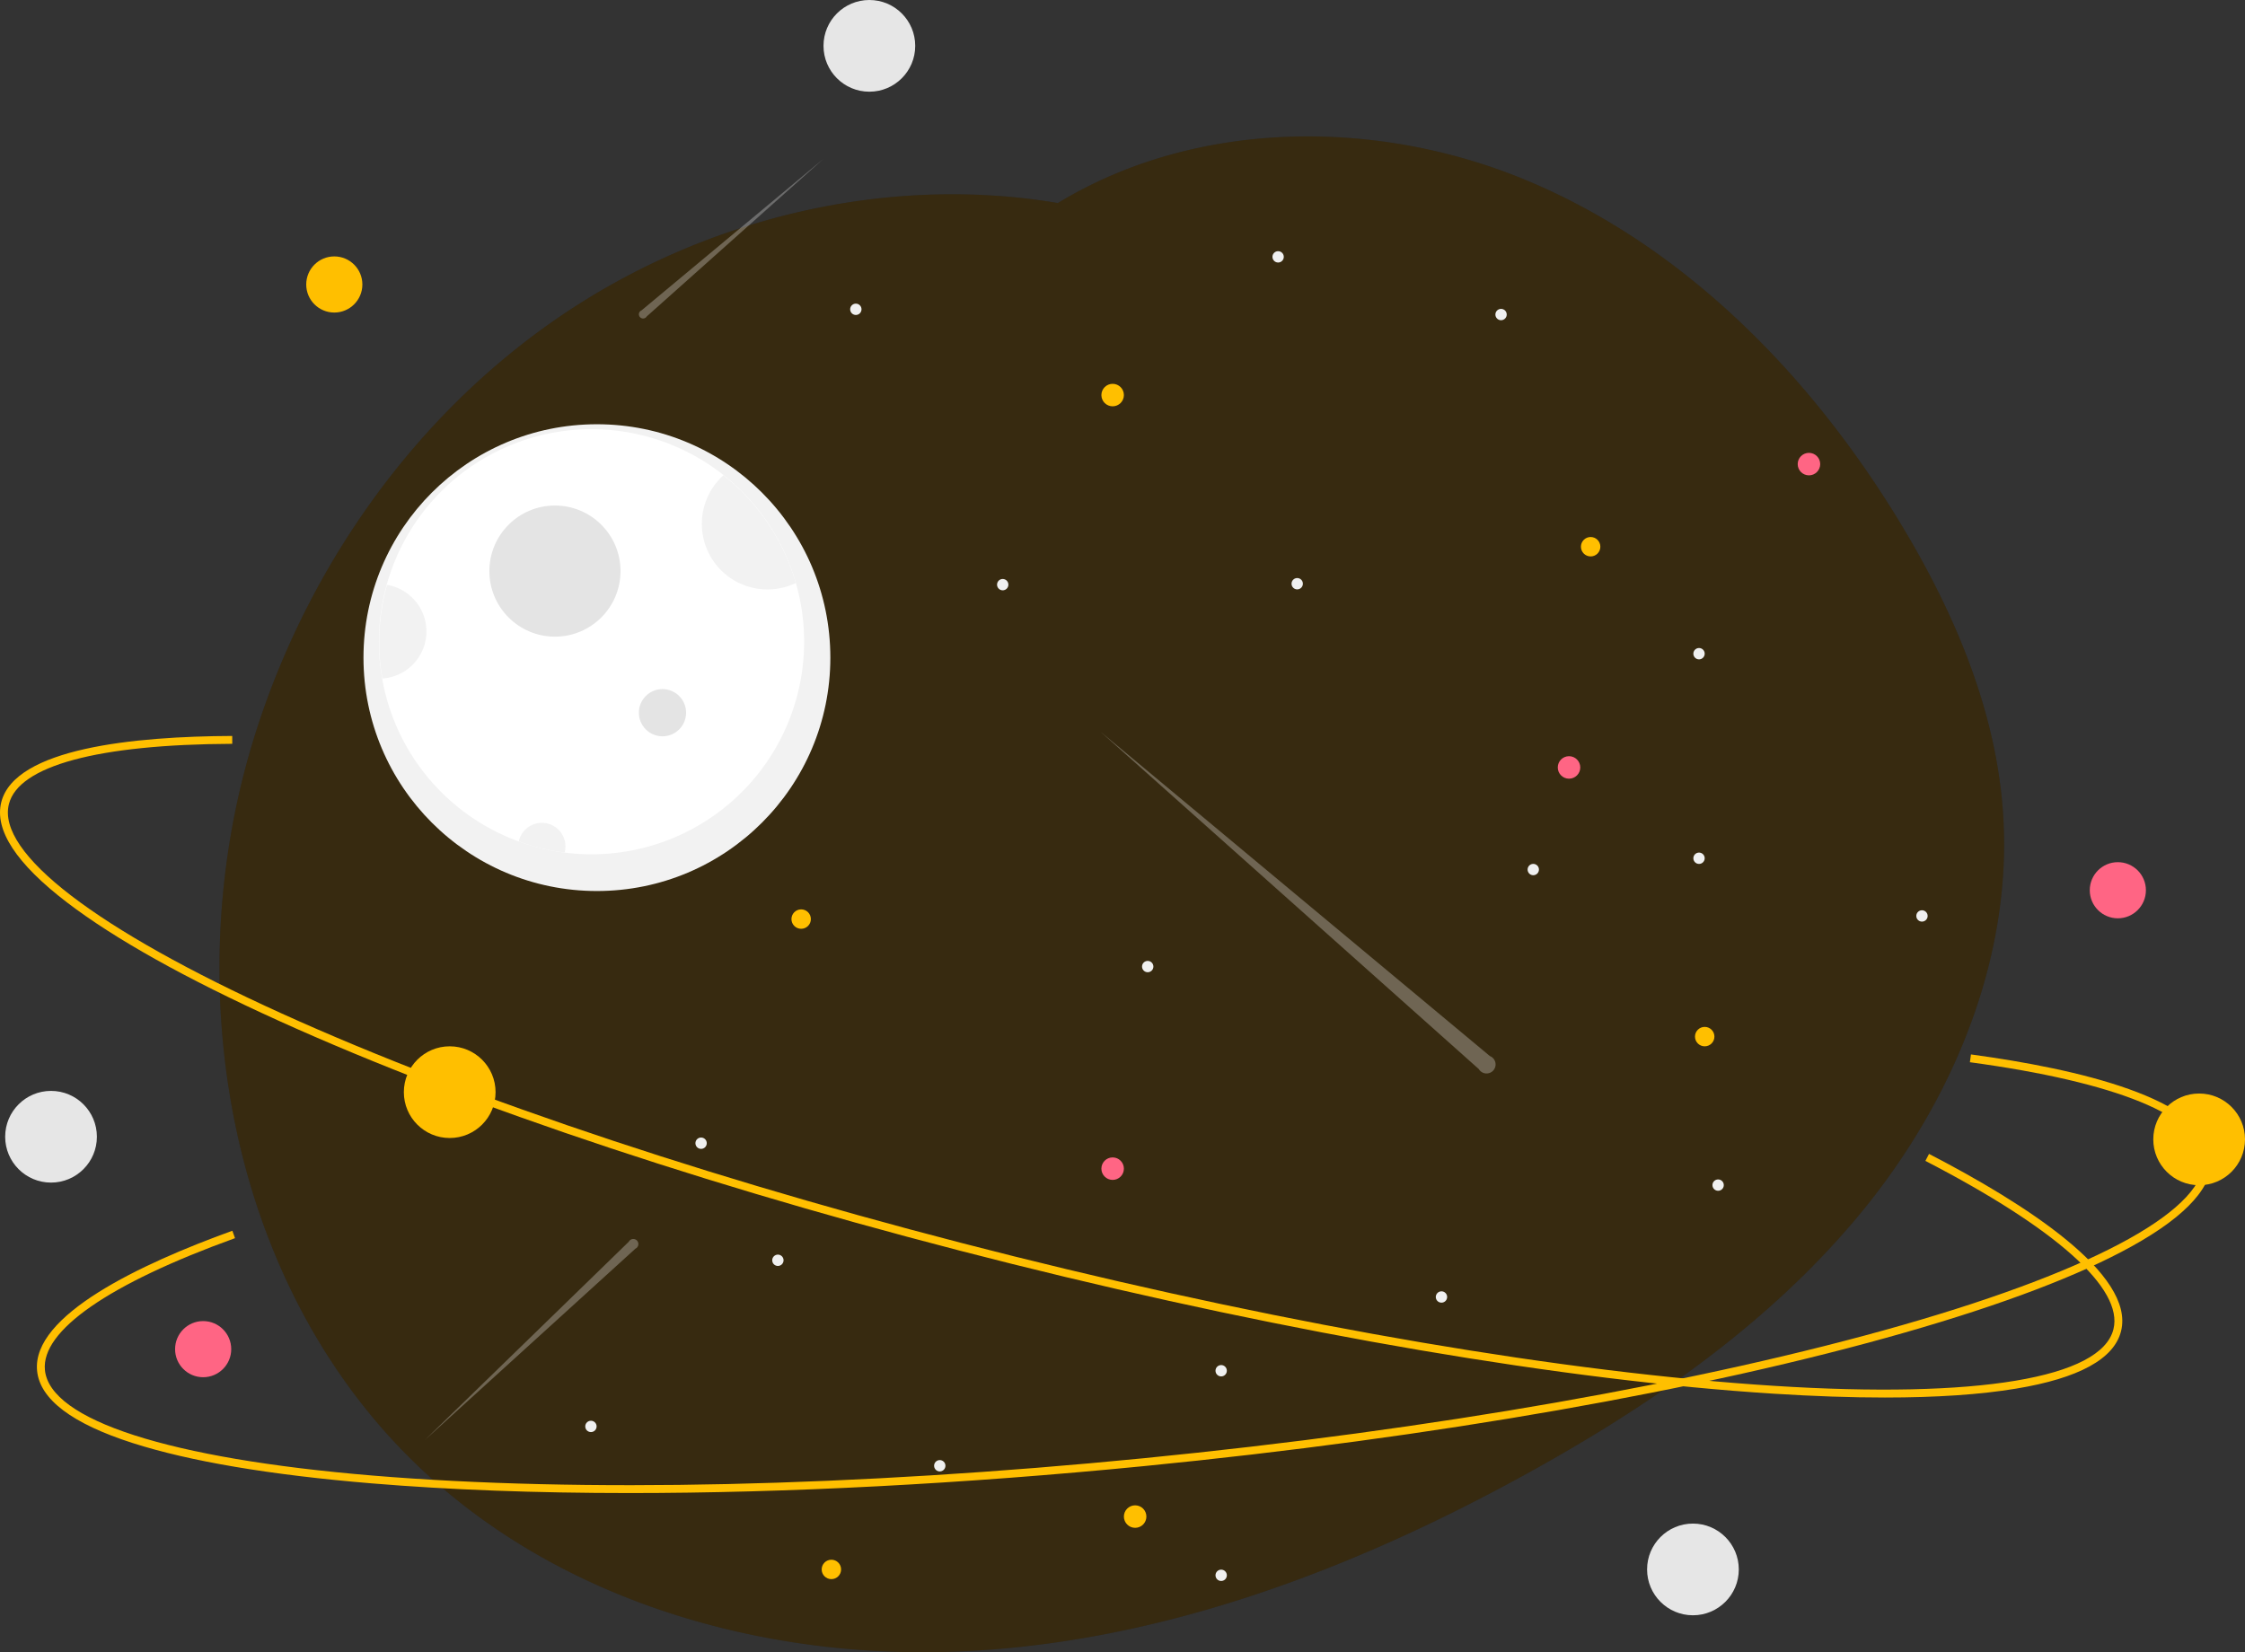 <svg xmlns="http://www.w3.org/2000/svg" width="799.907" height="588.82" viewBox="0 0 799.907 588.82" xmlns:xlink="http://www.w3.org/1999/xlink" role="img" artist="Katerina Limpitsouni" source="https://undraw.co/"><rect x="0" y="0" width="799.907" height="588.82" fill="#333333" stroke="none"/><g transform="translate(-580 -230)"><path d="M890.935,453.864c-3.486,40.26-21.036,79.165-46.073,111.341q-1.57,2.019-3.177,4-3.617,4.458-7.42,8.747-4.654,5.285-9.579,10.327-4.009,4.149-8.205,8.121-3.238,3.1-6.551,6.075c-26.569,24.008-57.091,43.82-88.538,61.147-61.371,33.8-128.639,59.409-198.608,63.137s-142.994-16.317-194.3-64.034c-69.146-64.306-88.445-171.562-60.371-261.717,18.672-59.979,56.782-114.238,108.649-149.676,51.418-35.129,116.284-50.942,177.674-40.606,49.007-29.784,113.163-30.354,166.441-8.308,28.429,11.766,53.941,29.26,76.324,50.4a317.117,317.117,0,0,1,28.709,31.055q1.36,1.668,2.691,3.364,5.579,7.051,10.794,14.392,7.486,10.528,14.214,21.522c1.234,2.019,2.458,4.047,3.654,6.093.8,1.374,1.617,2.757,2.411,4.149a.279.279,0,0,1,.037.093c12.439,21.878,22.606,45.222,27.905,69.623.935,4.318,1.72,8.654,2.327,13.027v.009q.8,5.565,1.206,11.186a165.384,165.384,0,0,1-.215,26.531Z" transform="translate(402.493 91.627)" fill="#090814"/><path d="M890.935,453.864c-3.486,40.26-21.036,79.165-46.073,111.341q-1.57,2.019-3.177,4-3.617,4.458-7.42,8.747-4.654,5.285-9.579,10.327-4.009,4.149-8.205,8.121-3.238,3.1-6.551,6.075c-26.569,24.008-57.091,43.82-88.538,61.147-61.371,33.8-128.639,59.409-198.608,63.137s-142.994-16.317-194.3-64.034c-69.146-64.306-88.445-171.562-60.371-261.717,18.672-59.979,56.782-114.238,108.649-149.676,51.418-35.129,116.284-50.942,177.674-40.606,49.007-29.784,113.163-30.354,166.441-8.308,28.429,11.766,53.941,29.26,76.324,50.4a317.117,317.117,0,0,1,28.709,31.055q1.36,1.668,2.691,3.364,5.579,7.051,10.794,14.392,7.486,10.528,14.214,21.522c1.234,2.019,2.458,4.047,3.654,6.093.8,1.374,1.617,2.757,2.411,4.149a.279.279,0,0,1,.037.093c12.439,21.878,22.606,45.222,27.905,69.623.935,4.318,1.72,8.654,2.327,13.027v.009q.8,5.565,1.206,11.186a165.384,165.384,0,0,1-.215,26.531Z" transform="translate(402.493 91.627)" fill="#ffbf00" opacity="0.191"/><path d="M730.355,529.588,591.612,414.006,726.4,534.217a3.216,3.216,0,1,0,3.956-4.63Z" transform="translate(380.503 76.767)" fill="#f0f0f0" opacity="0.3"/><circle cx="83.174" cy="83.174" r="83.174" transform="translate(709.51 381.189)" fill="#f2f2f2"/><path d="M468,374.437a75.749,75.749,0,1,1-66.911-75.286A75.693,75.693,0,0,1,468,374.437Z" transform="translate(398.513 84.319)" fill="#fff"/><circle cx="23.363" cy="23.363" r="23.363" transform="translate(754.368 410.16)" fill="#e4e4e4"/><path d="M473.106,354.588A23.365,23.365,0,0,1,447.313,316.2a75.747,75.747,0,0,1,25.793,38.391Z" transform="translate(390.453 83.169)" fill="#f2f2f2"/><circle cx="8.411" cy="8.411" r="8.411" transform="translate(807.637 475.578)" fill="#e4e4e4"/><path d="M386.447,457.159a8.454,8.454,0,0,1-.29,2.187,74.322,74.322,0,0,1-16.345-3.962,8.412,8.412,0,0,1,16.635,1.776Z" transform="translate(395.022 74.492)" fill="#f2f2f2"/><path d="M333.434,374.586a16.823,16.823,0,0,1-15.7,16.784A76.21,76.21,0,0,1,319.379,358,16.822,16.822,0,0,1,333.434,374.586Z" transform="translate(398.505 80.433)" fill="#f2f2f2"/><circle cx="3.46" cy="3.46" r="3.46" transform="translate(1143.296 421.375)" fill="#ffbf00"/><circle cx="2.021" cy="2.021" r="2.021" transform="translate(1112.816 340.074)" fill="#f0f0f0"/><circle cx="2.021" cy="2.021" r="2.021" transform="translate(788.532 736.318)" fill="#f0f0f0"/><circle cx="2.021" cy="2.021" r="2.021" transform="translate(1124.292 537.865)" fill="#f0f0f0"/><circle cx="3.46" cy="3.46" r="3.46" transform="translate(862 554.079)" fill="#ffbf00"/><circle cx="16.339" cy="16.339" r="16.339" transform="translate(723.894 602.88)" fill="#ffbf00"/><circle cx="2.021" cy="2.021" r="2.021" transform="translate(827.782 635.388)" fill="#f0f0f0"/><circle cx="2.021" cy="2.021" r="2.021" transform="translate(1033.381 319.515)" fill="#f0f0f0"/><circle cx="2.021" cy="2.021" r="2.021" transform="translate(912.825 750.336)" fill="#f0f0f0"/><circle cx="2.021" cy="2.021" r="2.021" transform="translate(882.92 338.205)" fill="#f0f0f0"/><circle cx="2.021" cy="2.021" r="2.021" transform="translate(935.254 436.332)" fill="#f0f0f0"/><circle cx="2.021" cy="2.021" r="2.021" transform="translate(855.145 677.111)" fill="#f0f0f0"/><circle cx="2.021" cy="2.021" r="2.021" transform="translate(1091.583 690.195)" fill="#f0f0f0"/><circle cx="2.021" cy="2.021" r="2.021" transform="translate(986.915 572.442)" fill="#f0f0f0"/><circle cx="2.021" cy="2.021" r="2.021" transform="translate(1040.183 436)" fill="#f0f0f0"/><circle cx="4.008" cy="4.008" r="4.008" transform="translate(1135.043 499.488)" fill="#ff6584"/><circle cx="4.008" cy="4.008" r="4.008" transform="translate(972.434 366.784)" fill="#ffbf00"/><circle cx="4.008" cy="4.008" r="4.008" transform="translate(972.434 642.472)" fill="#ff6584"/><path d="M843.636,651.383q-18.1,0-39.677-1.368c-74.4-4.725-170.775-21.151-271.367-46.252S339.208,547.883,271.309,517.1c-33.076-15-58.461-29.192-75.45-42.192-17.987-13.763-25.855-25.76-23.386-35.655,4.811-19.278,47.41-23.5,82.3-23.639l.012,2.8c-47.912.2-76.178,7.838-79.59,21.515-4.347,17.42,31.108,44.615,97.273,74.615,67.75,30.717,160.372,61.436,260.8,86.5S729.9,642.5,804.137,647.217c72.5,4.605,116.577-2.745,120.924-20.166,3.609-14.463-20.184-35.77-67-60l1.289-2.49c34.014,17.6,73.5,42.85,68.428,63.164-2.47,9.9-15.051,16.789-37.4,20.488C877.649,650.326,862,651.383,843.636,651.383Z" transform="translate(407.97 76.661)" fill="#ffbf00"/><path d="M397.3,693.374c-33.269,0-64.2-1.141-91.886-3.444-36.191-3.012-64.87-7.853-85.24-14.389-21.566-6.921-33.007-15.576-34.006-25.726-1.947-19.773,36.759-38.059,69.572-49.917l.953,2.638c-45.06,16.283-69.116,32.976-67.735,47.005,1.759,17.868,44.29,31.57,116.688,37.594,74.132,6.168,171.691,3.983,274.7-6.159s199.127-27.014,270.634-47.517C920.819,613.436,959.863,591.7,958.1,573.837c-1.46-14.835-31.029-26.908-83.26-34l.377-2.778c37.951,5.151,83.622,15.664,85.673,36.5,1,10.15-8.535,20.87-28.338,31.862-18.7,10.382-45.889,20.721-80.8,30.73C780.093,656.7,683.8,673.611,580.626,683.767,515.9,690.137,453.3,693.374,397.3,693.374Z" transform="translate(407.049 68.711)" fill="#ffbf00"/><circle cx="16.339" cy="16.339" r="16.339" transform="translate(1347.23 619.702)" fill="#ffbf00"/><circle cx="16.339" cy="16.339" r="16.339" transform="translate(873.42 230)" fill="#e6e6e6"/><circle cx="16.339" cy="16.339" r="16.339" transform="translate(581.844 618.768)" fill="#e6e6e6"/><circle cx="10.002" cy="10.002" r="10.002" transform="translate(689.111 321.379)" fill="#ffbf00"/><circle cx="10.002" cy="10.002" r="10.002" transform="translate(642.384 700.803)" fill="#ff6584"/><circle cx="10.002" cy="10.002" r="10.002" transform="translate(1324.597 537.257)" fill="#ff6584"/><circle cx="16.339" cy="16.339" r="16.339" transform="translate(1166.865 772.967)" fill="#e6e6e6"/><circle cx="3.46" cy="3.46" r="3.46" transform="translate(1183.936 595.96)" fill="#ffbf00"/><circle cx="2.021" cy="2.021" r="2.021" transform="translate(1262.788 554.397)" fill="#f0f0f0"/><circle cx="2.021" cy="2.021" r="2.021" transform="translate(1183.353 533.838)" fill="#f0f0f0"/><circle cx="2.021" cy="2.021" r="2.021" transform="translate(1183.353 460.935)" fill="#f0f0f0"/><circle cx="2.021" cy="2.021" r="2.021" transform="translate(1190.155 650.322)" fill="#f0f0f0"/><circle cx="4.008" cy="4.008" r="4.008" transform="translate(1220.532 391.387)" fill="#ff6584"/><path d="M592.558,467.994l64.805-53.987-62.957,56.15a1.5,1.5,0,1,1-1.848-2.162Z" transform="translate(216.024 -127.383)" fill="#f0f0f0" opacity="0.3"/><path d="M77.89,64.887,0,0,75.669,67.486a1.806,1.806,0,1,0,2.221-2.6Z" transform="translate(731.38 743.189) rotate(-84)" fill="#f0f0f0" opacity="0.3"/><circle cx="3.46" cy="3.46" r="3.46" transform="translate(872.769 785.846)" fill="#ffbf00"/><circle cx="4.008" cy="4.008" r="4.008" transform="translate(980.45 766.461)" fill="#ffbf00"/><circle cx="2.021" cy="2.021" r="2.021" transform="translate(1013.091 789.379)" fill="#f0f0f0"/><circle cx="2.021" cy="2.021" r="2.021" transform="translate(1013.091 716.475)" fill="#f0f0f0"/></g></svg>